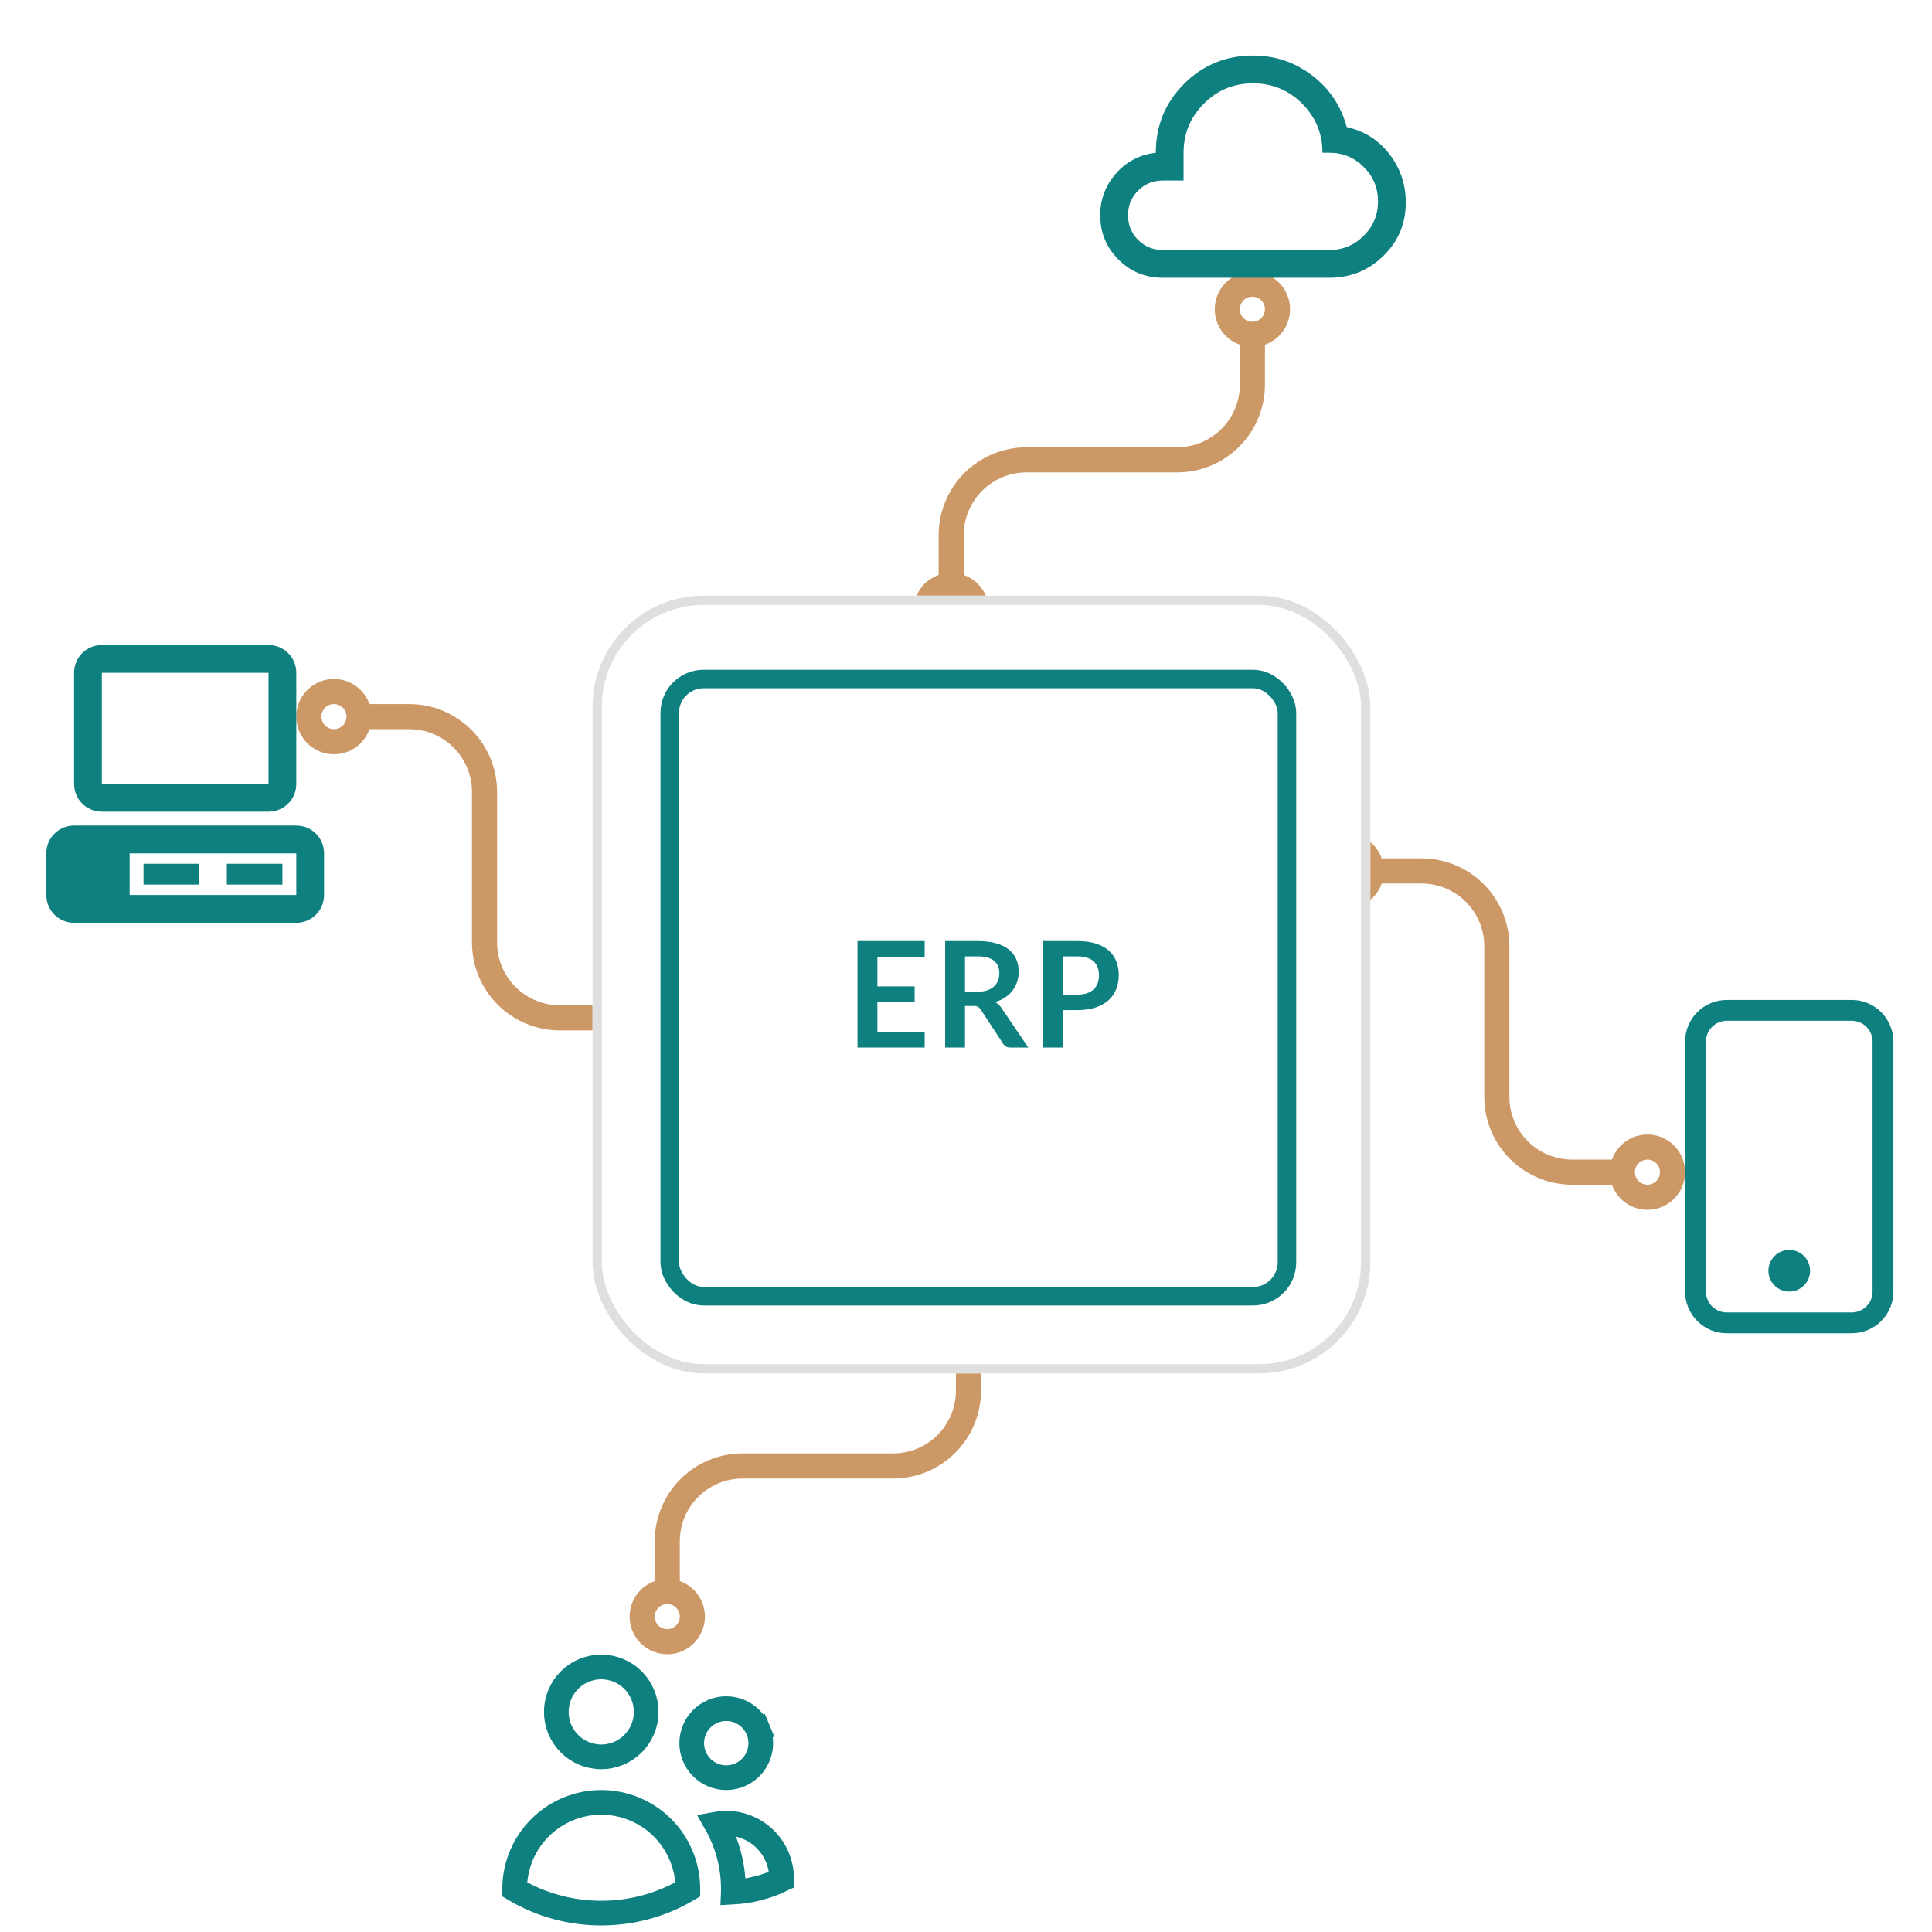 <svg width="313" height="313" viewBox="0 0 313 313" fill="none" xmlns="http://www.w3.org/2000/svg">
<g clip-path="url(#clip0_309_1526)">
<g clip-path="url(#clip1_309_1526)">
<path fill-rule="evenodd" clip-rule="evenodd" d="M218.1 139.067C217.561 139.067 217.044 139.281 216.662 139.662C216.281 140.044 216.067 140.561 216.067 141.1C216.067 141.639 216.281 142.156 216.662 142.538C217.044 142.919 217.561 143.133 218.1 143.133C218.639 143.133 219.156 142.919 219.538 142.538C219.919 142.156 220.133 141.639 220.133 141.1C220.133 140.561 219.919 140.044 219.538 139.662C219.156 139.281 218.639 139.067 218.1 139.067ZM213.787 136.787C214.931 135.643 216.482 135 218.1 135C219.718 135 221.269 135.643 222.413 136.787C223.063 137.436 223.551 138.217 223.851 139.067H230.3C234.075 139.067 237.695 140.566 240.364 143.236C243.034 145.905 244.533 149.525 244.533 153.3V177.7C244.533 180.396 245.604 182.982 247.511 184.889C249.418 186.796 252.004 187.867 254.7 187.867H261.149C261.449 187.017 261.937 186.236 262.587 185.587C263.731 184.443 265.282 183.8 266.9 183.8C268.518 183.8 270.069 184.443 271.213 185.587C272.357 186.731 273 188.282 273 189.9C273 191.518 272.357 193.069 271.213 194.213C270.069 195.357 268.518 196 266.9 196C265.282 196 263.731 195.357 262.587 194.213C261.937 193.564 261.449 192.783 261.149 191.933H254.7C250.925 191.933 247.305 190.434 244.636 187.764C241.966 185.095 240.467 181.475 240.467 177.7V153.3C240.467 150.604 239.396 148.018 237.489 146.111C235.582 144.204 232.996 143.133 230.3 143.133H223.851C223.551 143.983 223.063 144.764 222.413 145.413C221.269 146.557 219.718 147.2 218.1 147.2C216.482 147.2 214.931 146.557 213.787 145.413C212.643 144.269 212 142.718 212 141.1C212 139.482 212.643 137.931 213.787 136.787ZM266.9 187.867C266.361 187.867 265.844 188.081 265.462 188.462C265.081 188.844 264.867 189.361 264.867 189.9C264.867 190.439 265.081 190.956 265.462 191.338C265.844 191.719 266.361 191.933 266.9 191.933C267.439 191.933 267.956 191.719 268.338 191.338C268.719 190.956 268.933 190.439 268.933 189.9C268.933 189.361 268.719 188.844 268.338 188.462C267.956 188.081 267.439 187.867 266.9 187.867Z" fill="#CC9866"/>
</g>
<g clip-path="url(#clip2_309_1526)">
<path fill-rule="evenodd" clip-rule="evenodd" d="M102.9 166.933C103.439 166.933 103.956 166.719 104.338 166.338C104.719 165.956 104.933 165.439 104.933 164.9C104.933 164.361 104.719 163.844 104.338 163.462C103.956 163.081 103.439 162.867 102.9 162.867C102.361 162.867 101.844 163.081 101.462 163.462C101.081 163.844 100.867 164.361 100.867 164.9C100.867 165.439 101.081 165.956 101.462 166.338C101.844 166.719 102.361 166.933 102.9 166.933ZM107.213 169.213C106.069 170.357 104.518 171 102.9 171C101.282 171 99.731 170.357 98.587 169.213C97.937 168.564 97.449 167.783 97.149 166.933H90.7C86.925 166.933 83.305 165.434 80.635 162.764C77.966 160.095 76.467 156.475 76.467 152.7V128.3C76.467 125.604 75.395 123.018 73.489 121.111C71.582 119.204 68.996 118.133 66.3 118.133H59.851C59.551 118.983 59.063 119.764 58.413 120.413C57.269 121.557 55.718 122.2 54.1 122.2C52.482 122.2 50.931 121.557 49.787 120.413C48.643 119.269 48 117.718 48 116.1C48 114.482 48.643 112.931 49.787 111.787C50.931 110.643 52.482 110 54.1 110C55.718 110 57.269 110.643 58.413 111.787C59.063 112.436 59.551 113.217 59.851 114.067H66.3C70.075 114.067 73.695 115.566 76.365 118.236C79.034 120.905 80.533 124.525 80.533 128.3V152.7C80.533 155.396 81.605 157.982 83.511 159.889C85.418 161.796 88.004 162.867 90.7 162.867H97.149C97.449 162.017 97.937 161.236 98.587 160.587C99.731 159.443 101.282 158.8 102.9 158.8C104.518 158.8 106.069 159.443 107.213 160.587C108.357 161.731 109 163.282 109 164.9C109 166.518 108.357 168.069 107.213 169.213ZM54.1 118.133C54.639 118.133 55.157 117.919 55.538 117.538C55.919 117.156 56.133 116.639 56.133 116.1C56.133 115.561 55.919 115.044 55.538 114.662C55.157 114.281 54.639 114.067 54.1 114.067C53.561 114.067 53.044 114.281 52.662 114.662C52.281 115.044 52.067 115.561 52.067 116.1C52.067 116.639 52.281 117.156 52.662 117.538C53.044 117.919 53.561 118.133 54.1 118.133Z" fill="#CC9866"/>
</g>
<g clip-path="url(#clip3_309_1526)">
<path fill-rule="evenodd" clip-rule="evenodd" d="M204.933 50.1C204.933 49.561 204.719 49.044 204.338 48.662C203.956 48.281 203.439 48.067 202.9 48.067C202.361 48.067 201.844 48.281 201.462 48.662C201.081 49.044 200.867 49.561 200.867 50.1C200.867 50.639 201.081 51.157 201.462 51.538C201.844 51.919 202.361 52.133 202.9 52.133C203.439 52.133 203.956 51.919 204.338 51.538C204.719 51.157 204.933 50.639 204.933 50.1ZM207.213 45.787C208.357 46.931 209 48.482 209 50.1C209 51.718 208.357 53.269 207.213 54.413C206.564 55.063 205.783 55.551 204.933 55.851L204.933 62.3C204.933 66.075 203.434 69.695 200.764 72.365C198.095 75.034 194.475 76.533 190.7 76.533L166.3 76.533C163.604 76.533 161.018 77.605 159.111 79.511C157.204 81.418 156.133 84.004 156.133 86.7L156.133 93.149C156.983 93.449 157.764 93.937 158.413 94.587C159.557 95.731 160.2 97.282 160.2 98.9C160.2 100.518 159.557 102.069 158.413 103.213C157.269 104.357 155.718 105 154.1 105C152.482 105 150.931 104.357 149.787 103.213C148.643 102.069 148 100.518 148 98.9C148 97.282 148.643 95.731 149.787 94.587C150.436 93.937 151.217 93.449 152.067 93.149L152.067 86.7C152.067 82.925 153.566 79.305 156.236 76.635C158.905 73.966 162.525 72.467 166.3 72.467L190.7 72.467C193.396 72.467 195.982 71.395 197.889 69.489C199.796 67.582 200.867 64.996 200.867 62.3L200.867 55.851C200.017 55.551 199.236 55.063 198.587 54.413C197.443 53.269 196.8 51.718 196.8 50.1C196.8 48.482 197.443 46.931 198.587 45.787C199.731 44.643 201.282 44 202.9 44C204.518 44 206.069 44.643 207.213 45.787ZM156.133 98.9C156.133 98.361 155.919 97.844 155.538 97.462C155.156 97.081 154.639 96.867 154.1 96.867C153.561 96.867 153.044 97.081 152.662 97.462C152.281 97.844 152.067 98.361 152.067 98.9C152.067 99.439 152.281 99.957 152.662 100.338C153.044 100.719 153.561 100.933 154.1 100.933C154.639 100.933 155.156 100.719 155.538 100.338C155.919 99.957 156.133 99.439 156.133 98.9Z" fill="#CC9866"/>
</g>
<g clip-path="url(#clip4_309_1526)">
<path fill-rule="evenodd" clip-rule="evenodd" d="M158.933 213.1C158.933 212.561 158.719 212.044 158.338 211.662C157.956 211.281 157.439 211.067 156.9 211.067C156.361 211.067 155.844 211.281 155.462 211.662C155.081 212.044 154.867 212.561 154.867 213.1C154.867 213.639 155.081 214.156 155.462 214.538C155.844 214.919 156.361 215.133 156.9 215.133C157.439 215.133 157.956 214.919 158.338 214.538C158.719 214.156 158.933 213.639 158.933 213.1ZM161.213 208.787C162.357 209.931 163 211.482 163 213.1C163 214.718 162.357 216.269 161.213 217.413C160.564 218.063 159.783 218.551 158.933 218.851L158.933 225.3C158.933 229.075 157.434 232.695 154.764 235.364C152.095 238.034 148.475 239.533 144.7 239.533L120.3 239.533C117.604 239.533 115.018 240.604 113.111 242.511C111.204 244.418 110.133 247.004 110.133 249.7L110.133 256.149C110.983 256.449 111.764 256.937 112.413 257.587C113.557 258.731 114.2 260.282 114.2 261.9C114.2 263.518 113.557 265.069 112.413 266.213C111.269 267.357 109.718 268 108.1 268C106.482 268 104.931 267.357 103.787 266.213C102.643 265.069 102 263.518 102 261.9C102 260.282 102.643 258.731 103.787 257.587C104.436 256.937 105.217 256.449 106.067 256.149L106.067 249.7C106.067 245.925 107.566 242.305 110.236 239.636C112.905 236.966 116.525 235.467 120.3 235.467L144.7 235.467C147.396 235.467 149.982 234.396 151.889 232.489C153.796 230.582 154.867 227.996 154.867 225.3L154.867 218.851C154.017 218.551 153.236 218.063 152.587 217.413C151.443 216.269 150.8 214.718 150.8 213.1C150.8 211.482 151.443 209.931 152.587 208.787C153.731 207.643 155.282 207 156.9 207C158.518 207 160.069 207.643 161.213 208.787ZM110.133 261.9C110.133 261.361 109.919 260.844 109.538 260.462C109.156 260.081 108.639 259.867 108.1 259.867C107.561 259.867 107.044 260.081 106.662 260.462C106.281 260.844 106.067 261.361 106.067 261.9C106.067 262.439 106.281 262.956 106.662 263.338C107.044 263.719 107.561 263.933 108.1 263.933C108.639 263.933 109.156 263.719 109.538 263.338C109.919 262.956 110.133 262.439 110.133 261.9Z" fill="#CC9866"/>
</g>
<path d="M215.375 45C218.787 45 221.703 43.819 224.123 41.456C226.542 39.094 227.751 36.206 227.75 32.794C227.75 29.869 226.869 27.262 225.106 24.975C223.344 22.688 221.037 21.225 218.187 20.587C217.25 17.137 215.375 14.344 212.562 12.206C209.75 10.069 206.562 9 203 9C198.612 9 194.89 10.528 191.833 13.585C188.776 16.642 187.249 20.364 187.25 24.75C184.662 25.05 182.515 26.166 180.808 28.098C179.101 30.03 178.249 32.289 178.25 34.875C178.25 37.688 179.235 40.078 181.204 42.048C183.174 44.017 185.564 45.002 188.375 45H215.375ZM215.375 40.5H188.375C186.8 40.5 185.469 39.956 184.381 38.869C183.294 37.781 182.75 36.45 182.75 34.875C182.75 33.3 183.294 31.969 184.381 30.881C185.469 29.794 186.8 29.25 188.375 29.25H191.75V24.75C191.75 21.637 192.847 18.984 195.042 16.79C197.236 14.595 199.889 13.498 203 13.5C206.112 13.5 208.766 14.597 210.96 16.792C213.155 18.986 214.251 21.639 214.25 24.75H215.375C217.55 24.75 219.406 25.519 220.944 27.056C222.481 28.594 223.25 30.45 223.25 32.625C223.25 34.8 222.481 36.656 220.944 38.194C219.406 39.731 217.55 40.5 215.375 40.5Z" fill="#0E8080"/>
<g filter="url(#filter0_d_309_1526)">
<rect x="96" y="92" width="126" height="126" rx="18" fill="white"/>
<path d="M142.143 150.512V155.297H148.181V157.767H142.143V162.648H149.804V165.213H138.921V147.959H149.804V150.512H142.143ZM158.34 156.168C158.945 156.168 159.47 156.093 159.915 155.942C160.369 155.791 160.739 155.584 161.025 155.321C161.319 155.051 161.538 154.733 161.681 154.367C161.824 154.001 161.896 153.599 161.896 153.161C161.896 152.286 161.606 151.614 161.025 151.145C160.452 150.676 159.573 150.441 158.388 150.441H156.335V156.168H158.34ZM166.597 165.213H163.698C163.149 165.213 162.751 164.999 162.505 164.569L158.877 159.044C158.742 158.837 158.591 158.69 158.424 158.603C158.265 158.515 158.026 158.471 157.708 158.471H156.335V165.213H153.126V147.959H158.388C159.557 147.959 160.56 148.082 161.395 148.329C162.238 148.567 162.926 148.906 163.459 149.343C164 149.781 164.398 150.306 164.652 150.918C164.907 151.523 165.034 152.191 165.034 152.923C165.034 153.504 164.947 154.052 164.772 154.57C164.605 155.087 164.358 155.556 164.032 155.978C163.714 156.399 163.316 156.769 162.839 157.087C162.369 157.405 161.832 157.656 161.228 157.839C161.435 157.958 161.626 158.102 161.801 158.269C161.976 158.428 162.135 158.619 162.278 158.841L166.597 165.213ZM174.546 156.634C175.135 156.634 175.648 156.562 176.086 156.419C176.523 156.268 176.885 156.057 177.172 155.787C177.466 155.508 177.685 155.174 177.828 154.784C177.971 154.387 178.043 153.945 178.043 153.46C178.043 152.998 177.971 152.581 177.828 152.207C177.685 151.833 177.47 151.515 177.184 151.252C176.897 150.99 176.535 150.791 176.098 150.656C175.66 150.512 175.143 150.441 174.546 150.441H172.148V156.634H174.546ZM174.546 147.959C175.7 147.959 176.698 148.094 177.542 148.365C178.385 148.635 179.081 149.013 179.63 149.498C180.179 149.983 180.584 150.564 180.847 151.24C181.117 151.917 181.253 152.656 181.253 153.46C181.253 154.295 181.113 155.063 180.835 155.763C180.556 156.455 180.139 157.051 179.582 157.553C179.025 158.054 178.325 158.444 177.482 158.722C176.647 159 175.668 159.14 174.546 159.14H172.148V165.213H168.938V147.959H174.546Z" fill="#0E8080"/>
<rect x="108.5" y="105.5" width="100" height="100" rx="5.5" stroke="#0E8080" stroke-width="3"/>
<rect x="96.75" y="92.75" width="124.5" height="124.5" rx="17.25" stroke="#DFDFDF" stroke-width="1.5"/>
</g>
<path d="M300 165.375C300.895 165.375 301.754 165.731 302.386 166.364C303.019 166.996 303.375 167.855 303.375 168.75V209.25C303.375 210.145 303.019 211.004 302.386 211.636C301.754 212.269 300.895 212.625 300 212.625H279.75C278.855 212.625 277.996 212.269 277.364 211.636C276.731 211.004 276.375 210.145 276.375 209.25V168.75C276.375 167.855 276.731 166.996 277.364 166.364C277.996 165.731 278.855 165.375 279.75 165.375H300ZM279.75 162C277.96 162 276.243 162.711 274.977 163.977C273.711 165.243 273 166.96 273 168.75V209.25C273 211.04 273.711 212.757 274.977 214.023C276.243 215.289 277.96 216 279.75 216H300C301.79 216 303.507 215.289 304.773 214.023C306.039 212.757 306.75 211.04 306.75 209.25V168.75C306.75 166.96 306.039 165.243 304.773 163.977C303.507 162.711 301.79 162 300 162H279.75Z" fill="#0E8080"/>
<path d="M289.875 209.25C290.77 209.25 291.629 208.894 292.261 208.261C292.894 207.629 293.25 206.77 293.25 205.875C293.25 204.98 292.894 204.121 292.261 203.489C291.629 202.856 290.77 202.5 289.875 202.5C288.98 202.5 288.121 202.856 287.489 203.489C286.856 204.121 286.5 204.98 286.5 205.875C286.5 206.77 286.856 207.629 287.489 208.261C288.121 208.894 288.98 209.25 289.875 209.25Z" fill="#0E8080"/>
<path d="M116.056 295.517C116.792 295.383 117.545 295.342 118.298 295.396C119.839 295.506 121.324 296.012 122.612 296.866C123.899 297.719 124.944 298.89 125.646 300.266C126.32 301.587 126.656 303.054 126.624 304.535C124.168 305.711 121.511 306.388 118.806 306.535C118.808 306.488 118.809 306.442 118.81 306.396L118.81 306.386L118.81 306.376L118.812 306.052L118.815 305.72L118.808 305.701C118.758 302.117 117.806 298.616 116.056 295.517ZM97.409 309.938H97.406C92.279 309.938 87.482 308.537 83.376 306.098L83.375 306.023C83.377 302.305 84.855 298.739 87.485 296.11C90.116 293.478 93.685 292 97.406 292C101.128 292 104.696 293.478 107.328 296.11C109.959 298.741 111.437 302.309 111.438 306.03C111.438 306.03 111.438 306.031 111.438 306.031L111.437 306.1C107.193 308.618 102.347 309.945 97.409 309.938ZM90.125 277.344C90.125 275.413 90.892 273.561 92.258 272.195C93.623 270.83 95.475 270.062 97.406 270.062C99.337 270.062 101.189 270.83 102.555 272.195C103.92 273.561 104.688 275.413 104.688 277.344C104.688 279.275 103.92 281.127 102.555 282.492C101.189 283.858 99.337 284.625 97.406 284.625C95.475 284.625 93.623 283.858 92.258 282.492C90.892 281.127 90.125 279.275 90.125 277.344ZM112.062 282.406C112.062 281.672 112.207 280.944 112.488 280.266C112.769 279.587 113.181 278.97 113.701 278.451C114.22 277.931 114.837 277.519 115.516 277.238C116.194 276.957 116.922 276.812 117.656 276.812C118.391 276.812 119.118 276.957 119.797 277.238C120.476 277.519 121.092 277.931 121.612 278.451C122.131 278.97 122.543 279.587 122.824 280.266L124.672 279.5L122.824 280.266C123.105 280.944 123.25 281.672 123.25 282.406C123.25 283.89 122.661 285.313 121.612 286.362C120.563 287.411 119.14 288 117.656 288C116.173 288 114.75 287.411 113.701 286.362C112.652 285.313 112.062 283.89 112.062 282.406Z" stroke="#0E8080" stroke-width="4"/>
<path d="M16.5 104.5C14.002 104.5 12 106.503 12 109V127C12 129.497 14.002 131.5 16.5 131.5H43.5C45.998 131.5 48 129.497 48 127V109C48 106.503 45.998 104.5 43.5 104.5H16.5ZM16.5 109H43.5V127H16.5V109ZM12 133.75C9.502 133.75 7.5 135.753 7.5 138.25V145C7.5 147.498 9.502 149.5 12 149.5H48C50.498 149.5 52.5 147.498 52.5 145V138.25C52.5 135.753 50.498 133.75 48 133.75H12ZM21 138.25H48V145H21V138.25ZM23.25 139.938V143.312H32.25V139.938H23.25ZM36.75 139.938V143.312H45.75V139.938H36.75Z" fill="#0E8080"/>
</g>
<defs>
<filter id="filter0_d_309_1526" x="50.961" y="51.465" width="216.079" height="216.079" filterUnits="userSpaceOnUse" color-interpolation-filters="sRGB">
<feFlood flood-opacity="0" result="BackgroundImageFix"/>
<feColorMatrix in="SourceAlpha" type="matrix" values="0 0 0 0 0 0 0 0 0 0 0 0 0 0 0 0 0 0 127 0" result="hardAlpha"/>
<feMorphology radius="4.504" operator="dilate" in="SourceAlpha" result="effect1_dropShadow_309_1526"/>
<feOffset dy="4.504"/>
<feGaussianBlur stdDeviation="20.268"/>
<feComposite in2="hardAlpha" operator="out"/>
<feColorMatrix type="matrix" values="0 0 0 0 0 0 0 0 0 0 0 0 0 0 0 0 0 0 0.05 0"/>
<feBlend mode="normal" in2="BackgroundImageFix" result="effect1_dropShadow_309_1526"/>
<feBlend mode="normal" in="SourceGraphic" in2="effect1_dropShadow_309_1526" result="shape"/>
</filter>
<clipPath id="clip0_309_1526">
<rect width="313" height="313" fill="white"/>
</clipPath>
<clipPath id="clip1_309_1526">
<rect width="61" height="61" fill="white" transform="translate(212 135)"/>
</clipPath>
<clipPath id="clip2_309_1526">
<rect width="61" height="61" fill="white" transform="matrix(-1 0 0 -1 109 171)"/>
</clipPath>
<clipPath id="clip3_309_1526">
<rect width="61" height="61" fill="white" transform="translate(209 44) rotate(90)"/>
</clipPath>
<clipPath id="clip4_309_1526">
<rect width="61" height="61" fill="white" transform="translate(163 207) rotate(90)"/>
</clipPath>
</defs>
</svg>
